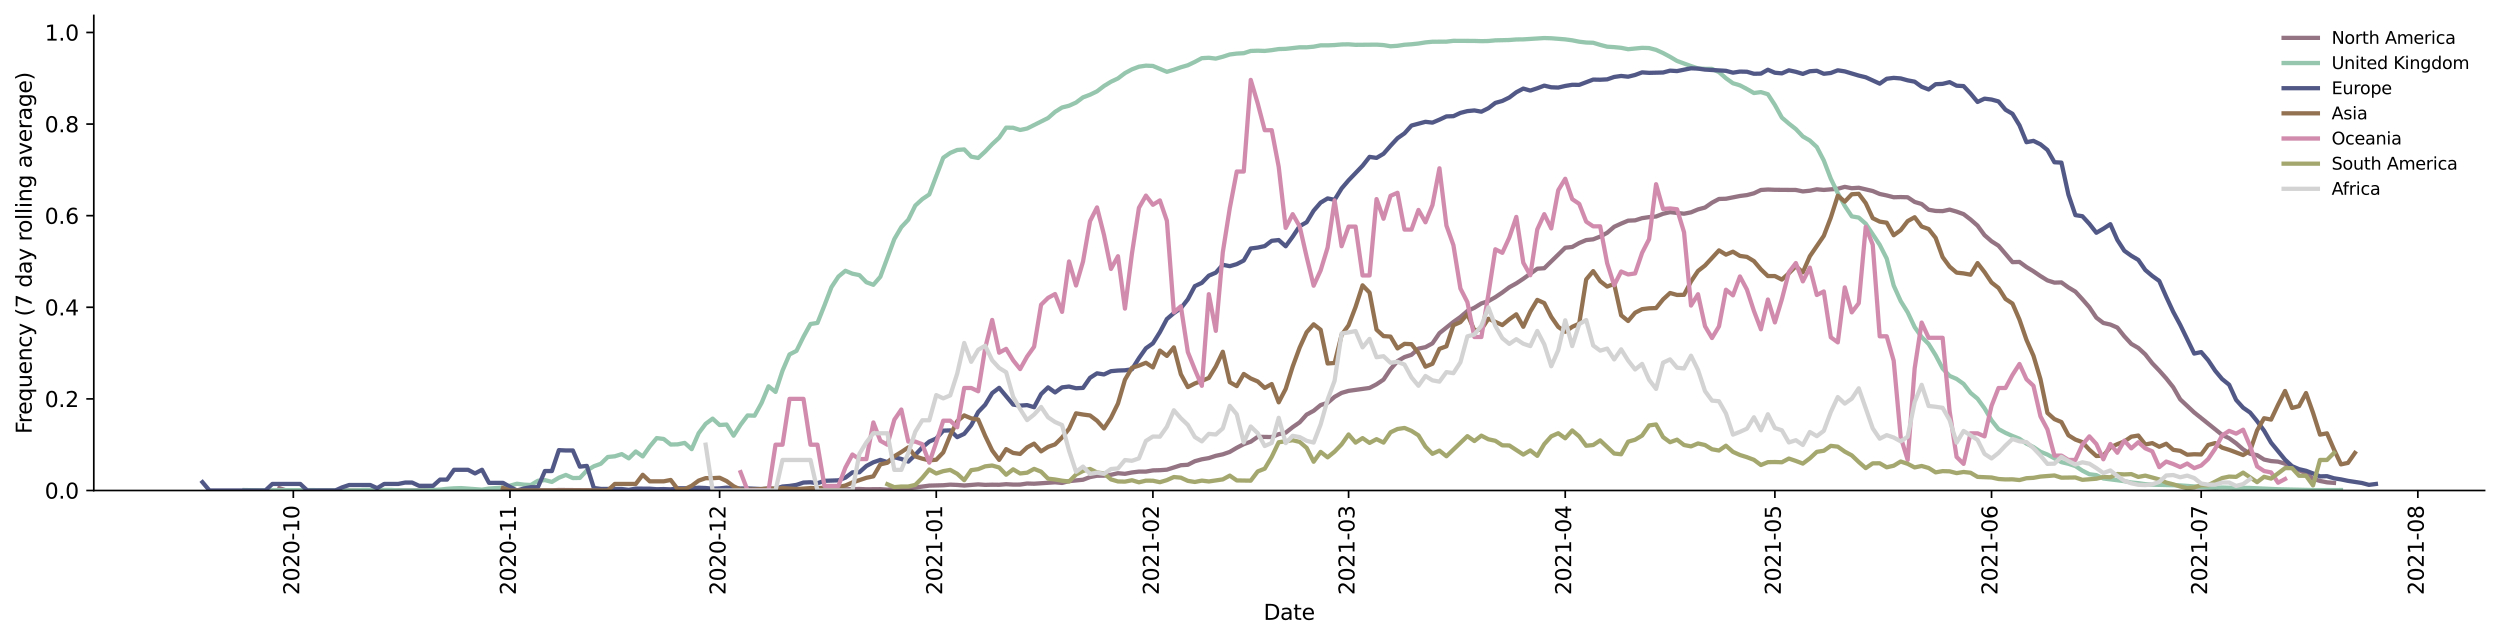 <?xml version="1.0" encoding="utf-8" standalone="no"?>
<!DOCTYPE svg PUBLIC "-//W3C//DTD SVG 1.1//EN"
  "http://www.w3.org/Graphics/SVG/1.1/DTD/svg11.dtd">
<svg height="298.621pt" version="1.1" viewBox="0 0 1166.981 298.621" width="1166.981pt" xmlns="http://www.w3.org/2000/svg" xmlns:xlink="http://www.w3.org/1999/xlink">
 <defs>
  <style type="text/css">*{stroke-linecap:butt;stroke-linejoin:round;}</style>
 </defs>
 <g id="figure_1">
  <g id="patch_1">
   <path d="M 0 298.621 
L 1166.981 298.621 
L 1166.981 0 
L 0 0 
z
" style="fill:#ffffff;"/>
  </g>
  <g id="axes_1">
   <g id="patch_2">
    <path d="M 43.781 228.96 
L 1159.781 228.96 
L 1159.781 7.2 
L 43.781 7.2 
z
" style="fill:#ffffff;"/>
   </g>
   <g id="matplotlib.axis_1">
    <g id="xtick_1">
     <g id="line2d_1">
      <defs>
       <path d="M 0 0 
L 0 3.5 
" id="mb0760d3627" style="stroke:#000000;stroke-width:0.8;"/>
      </defs>
      <g>
       <use style="stroke:#000000;stroke-width:0.8;" x="136.917" xlink:href="#mb0760d3627" y="228.96"/>
      </g>
     </g>
     <g id="text_1">
      <!-- 2020-10 -->
      <g transform="translate(139.677 277.743)rotate(-90)scale(0.1 -0.1)">
       <defs>
        <path d="M 1228 531 
L 3431 531 
L 3431 0 
L 469 0 
L 469 531 
Q 828 903 1448 1529 
Q 2069 2156 2228 2338 
Q 2531 2678 2651 2914 
Q 2772 3150 2772 3378 
Q 2772 3750 2511 3984 
Q 2250 4219 1831 4219 
Q 1534 4219 1204 4116 
Q 875 4013 500 3803 
L 500 4441 
Q 881 4594 1212 4672 
Q 1544 4750 1819 4750 
Q 2544 4750 2975 4387 
Q 3406 4025 3406 3419 
Q 3406 3131 3298 2873 
Q 3191 2616 2906 2266 
Q 2828 2175 2409 1742 
Q 1991 1309 1228 531 
z
" id="DejaVuSans-32" transform="scale(0.016)"/>
        <path d="M 2034 4250 
Q 1547 4250 1301 3770 
Q 1056 3291 1056 2328 
Q 1056 1369 1301 889 
Q 1547 409 2034 409 
Q 2525 409 2770 889 
Q 3016 1369 3016 2328 
Q 3016 3291 2770 3770 
Q 2525 4250 2034 4250 
z
M 2034 4750 
Q 2819 4750 3233 4129 
Q 3647 3509 3647 2328 
Q 3647 1150 3233 529 
Q 2819 -91 2034 -91 
Q 1250 -91 836 529 
Q 422 1150 422 2328 
Q 422 3509 836 4129 
Q 1250 4750 2034 4750 
z
" id="DejaVuSans-30" transform="scale(0.016)"/>
        <path d="M 313 2009 
L 1997 2009 
L 1997 1497 
L 313 1497 
L 313 2009 
z
" id="DejaVuSans-2d" transform="scale(0.016)"/>
        <path d="M 794 531 
L 1825 531 
L 1825 4091 
L 703 3866 
L 703 4441 
L 1819 4666 
L 2450 4666 
L 2450 531 
L 3481 531 
L 3481 0 
L 794 0 
L 794 531 
z
" id="DejaVuSans-31" transform="scale(0.016)"/>
       </defs>
       <use xlink:href="#DejaVuSans-32"/>
       <use x="63.623" xlink:href="#DejaVuSans-30"/>
       <use x="127.246" xlink:href="#DejaVuSans-32"/>
       <use x="190.869" xlink:href="#DejaVuSans-30"/>
       <use x="254.492" xlink:href="#DejaVuSans-2d"/>
       <use x="290.576" xlink:href="#DejaVuSans-31"/>
       <use x="354.199" xlink:href="#DejaVuSans-30"/>
      </g>
     </g>
    </g>
    <g id="xtick_2">
     <g id="line2d_2">
      <g>
       <use style="stroke:#000000;stroke-width:0.8;" x="238.046" xlink:href="#mb0760d3627" y="228.96"/>
      </g>
     </g>
     <g id="text_2">
      <!-- 2020-11 -->
      <g transform="translate(240.805 277.743)rotate(-90)scale(0.1 -0.1)">
       <use xlink:href="#DejaVuSans-32"/>
       <use x="63.623" xlink:href="#DejaVuSans-30"/>
       <use x="127.246" xlink:href="#DejaVuSans-32"/>
       <use x="190.869" xlink:href="#DejaVuSans-30"/>
       <use x="254.492" xlink:href="#DejaVuSans-2d"/>
       <use x="290.576" xlink:href="#DejaVuSans-31"/>
       <use x="354.199" xlink:href="#DejaVuSans-31"/>
      </g>
     </g>
    </g>
    <g id="xtick_3">
     <g id="line2d_3">
      <g>
       <use style="stroke:#000000;stroke-width:0.8;" x="335.912" xlink:href="#mb0760d3627" y="228.96"/>
      </g>
     </g>
     <g id="text_3">
      <!-- 2020-12 -->
      <g transform="translate(338.671 277.743)rotate(-90)scale(0.1 -0.1)">
       <use xlink:href="#DejaVuSans-32"/>
       <use x="63.623" xlink:href="#DejaVuSans-30"/>
       <use x="127.246" xlink:href="#DejaVuSans-32"/>
       <use x="190.869" xlink:href="#DejaVuSans-30"/>
       <use x="254.492" xlink:href="#DejaVuSans-2d"/>
       <use x="290.576" xlink:href="#DejaVuSans-31"/>
       <use x="354.199" xlink:href="#DejaVuSans-32"/>
      </g>
     </g>
    </g>
    <g id="xtick_4">
     <g id="line2d_4">
      <g>
       <use style="stroke:#000000;stroke-width:0.8;" x="437.04" xlink:href="#mb0760d3627" y="228.96"/>
      </g>
     </g>
     <g id="text_4">
      <!-- 2021-01 -->
      <g transform="translate(439.799 277.743)rotate(-90)scale(0.1 -0.1)">
       <use xlink:href="#DejaVuSans-32"/>
       <use x="63.623" xlink:href="#DejaVuSans-30"/>
       <use x="127.246" xlink:href="#DejaVuSans-32"/>
       <use x="190.869" xlink:href="#DejaVuSans-31"/>
       <use x="254.492" xlink:href="#DejaVuSans-2d"/>
       <use x="290.576" xlink:href="#DejaVuSans-30"/>
       <use x="354.199" xlink:href="#DejaVuSans-31"/>
      </g>
     </g>
    </g>
    <g id="xtick_5">
     <g id="line2d_5">
      <g>
       <use style="stroke:#000000;stroke-width:0.8;" x="538.168" xlink:href="#mb0760d3627" y="228.96"/>
      </g>
     </g>
     <g id="text_5">
      <!-- 2021-02 -->
      <g transform="translate(540.928 277.743)rotate(-90)scale(0.1 -0.1)">
       <use xlink:href="#DejaVuSans-32"/>
       <use x="63.623" xlink:href="#DejaVuSans-30"/>
       <use x="127.246" xlink:href="#DejaVuSans-32"/>
       <use x="190.869" xlink:href="#DejaVuSans-31"/>
       <use x="254.492" xlink:href="#DejaVuSans-2d"/>
       <use x="290.576" xlink:href="#DejaVuSans-30"/>
       <use x="354.199" xlink:href="#DejaVuSans-32"/>
      </g>
     </g>
    </g>
    <g id="xtick_6">
     <g id="line2d_6">
      <g>
       <use style="stroke:#000000;stroke-width:0.8;" x="629.51" xlink:href="#mb0760d3627" y="228.96"/>
      </g>
     </g>
     <g id="text_6">
      <!-- 2021-03 -->
      <g transform="translate(632.269 277.743)rotate(-90)scale(0.1 -0.1)">
       <defs>
        <path d="M 2597 2516 
Q 3050 2419 3304 2112 
Q 3559 1806 3559 1356 
Q 3559 666 3084 287 
Q 2609 -91 1734 -91 
Q 1441 -91 1130 -33 
Q 819 25 488 141 
L 488 750 
Q 750 597 1062 519 
Q 1375 441 1716 441 
Q 2309 441 2620 675 
Q 2931 909 2931 1356 
Q 2931 1769 2642 2001 
Q 2353 2234 1838 2234 
L 1294 2234 
L 1294 2753 
L 1863 2753 
Q 2328 2753 2575 2939 
Q 2822 3125 2822 3475 
Q 2822 3834 2567 4026 
Q 2313 4219 1838 4219 
Q 1578 4219 1281 4162 
Q 984 4106 628 3988 
L 628 4550 
Q 988 4650 1302 4700 
Q 1616 4750 1894 4750 
Q 2613 4750 3031 4423 
Q 3450 4097 3450 3541 
Q 3450 3153 3228 2886 
Q 3006 2619 2597 2516 
z
" id="DejaVuSans-33" transform="scale(0.016)"/>
       </defs>
       <use xlink:href="#DejaVuSans-32"/>
       <use x="63.623" xlink:href="#DejaVuSans-30"/>
       <use x="127.246" xlink:href="#DejaVuSans-32"/>
       <use x="190.869" xlink:href="#DejaVuSans-31"/>
       <use x="254.492" xlink:href="#DejaVuSans-2d"/>
       <use x="290.576" xlink:href="#DejaVuSans-30"/>
       <use x="354.199" xlink:href="#DejaVuSans-33"/>
      </g>
     </g>
    </g>
    <g id="xtick_7">
     <g id="line2d_7">
      <g>
       <use style="stroke:#000000;stroke-width:0.8;" x="730.638" xlink:href="#mb0760d3627" y="228.96"/>
      </g>
     </g>
     <g id="text_7">
      <!-- 2021-04 -->
      <g transform="translate(733.398 277.743)rotate(-90)scale(0.1 -0.1)">
       <defs>
        <path d="M 2419 4116 
L 825 1625 
L 2419 1625 
L 2419 4116 
z
M 2253 4666 
L 3047 4666 
L 3047 1625 
L 3713 1625 
L 3713 1100 
L 3047 1100 
L 3047 0 
L 2419 0 
L 2419 1100 
L 313 1100 
L 313 1709 
L 2253 4666 
z
" id="DejaVuSans-34" transform="scale(0.016)"/>
       </defs>
       <use xlink:href="#DejaVuSans-32"/>
       <use x="63.623" xlink:href="#DejaVuSans-30"/>
       <use x="127.246" xlink:href="#DejaVuSans-32"/>
       <use x="190.869" xlink:href="#DejaVuSans-31"/>
       <use x="254.492" xlink:href="#DejaVuSans-2d"/>
       <use x="290.576" xlink:href="#DejaVuSans-30"/>
       <use x="354.199" xlink:href="#DejaVuSans-34"/>
      </g>
     </g>
    </g>
    <g id="xtick_8">
     <g id="line2d_8">
      <g>
       <use style="stroke:#000000;stroke-width:0.8;" x="828.504" xlink:href="#mb0760d3627" y="228.96"/>
      </g>
     </g>
     <g id="text_8">
      <!-- 2021-05 -->
      <g transform="translate(831.264 277.743)rotate(-90)scale(0.1 -0.1)">
       <defs>
        <path d="M 691 4666 
L 3169 4666 
L 3169 4134 
L 1269 4134 
L 1269 2991 
Q 1406 3038 1543 3061 
Q 1681 3084 1819 3084 
Q 2600 3084 3056 2656 
Q 3513 2228 3513 1497 
Q 3513 744 3044 326 
Q 2575 -91 1722 -91 
Q 1428 -91 1123 -41 
Q 819 9 494 109 
L 494 744 
Q 775 591 1075 516 
Q 1375 441 1709 441 
Q 2250 441 2565 725 
Q 2881 1009 2881 1497 
Q 2881 1984 2565 2268 
Q 2250 2553 1709 2553 
Q 1456 2553 1204 2497 
Q 953 2441 691 2322 
L 691 4666 
z
" id="DejaVuSans-35" transform="scale(0.016)"/>
       </defs>
       <use xlink:href="#DejaVuSans-32"/>
       <use x="63.623" xlink:href="#DejaVuSans-30"/>
       <use x="127.246" xlink:href="#DejaVuSans-32"/>
       <use x="190.869" xlink:href="#DejaVuSans-31"/>
       <use x="254.492" xlink:href="#DejaVuSans-2d"/>
       <use x="290.576" xlink:href="#DejaVuSans-30"/>
       <use x="354.199" xlink:href="#DejaVuSans-35"/>
      </g>
     </g>
    </g>
    <g id="xtick_9">
     <g id="line2d_9">
      <g>
       <use style="stroke:#000000;stroke-width:0.8;" x="929.633" xlink:href="#mb0760d3627" y="228.96"/>
      </g>
     </g>
     <g id="text_9">
      <!-- 2021-06 -->
      <g transform="translate(932.392 277.743)rotate(-90)scale(0.1 -0.1)">
       <defs>
        <path d="M 2113 2584 
Q 1688 2584 1439 2293 
Q 1191 2003 1191 1497 
Q 1191 994 1439 701 
Q 1688 409 2113 409 
Q 2538 409 2786 701 
Q 3034 994 3034 1497 
Q 3034 2003 2786 2293 
Q 2538 2584 2113 2584 
z
M 3366 4563 
L 3366 3988 
Q 3128 4100 2886 4159 
Q 2644 4219 2406 4219 
Q 1781 4219 1451 3797 
Q 1122 3375 1075 2522 
Q 1259 2794 1537 2939 
Q 1816 3084 2150 3084 
Q 2853 3084 3261 2657 
Q 3669 2231 3669 1497 
Q 3669 778 3244 343 
Q 2819 -91 2113 -91 
Q 1303 -91 875 529 
Q 447 1150 447 2328 
Q 447 3434 972 4092 
Q 1497 4750 2381 4750 
Q 2619 4750 2861 4703 
Q 3103 4656 3366 4563 
z
" id="DejaVuSans-36" transform="scale(0.016)"/>
       </defs>
       <use xlink:href="#DejaVuSans-32"/>
       <use x="63.623" xlink:href="#DejaVuSans-30"/>
       <use x="127.246" xlink:href="#DejaVuSans-32"/>
       <use x="190.869" xlink:href="#DejaVuSans-31"/>
       <use x="254.492" xlink:href="#DejaVuSans-2d"/>
       <use x="290.576" xlink:href="#DejaVuSans-30"/>
       <use x="354.199" xlink:href="#DejaVuSans-36"/>
      </g>
     </g>
    </g>
    <g id="xtick_10">
     <g id="line2d_10">
      <g>
       <use style="stroke:#000000;stroke-width:0.8;" x="1027.499" xlink:href="#mb0760d3627" y="228.96"/>
      </g>
     </g>
     <g id="text_10">
      <!-- 2021-07 -->
      <g transform="translate(1030.258 277.743)rotate(-90)scale(0.1 -0.1)">
       <defs>
        <path d="M 525 4666 
L 3525 4666 
L 3525 4397 
L 1831 0 
L 1172 0 
L 2766 4134 
L 525 4134 
L 525 4666 
z
" id="DejaVuSans-37" transform="scale(0.016)"/>
       </defs>
       <use xlink:href="#DejaVuSans-32"/>
       <use x="63.623" xlink:href="#DejaVuSans-30"/>
       <use x="127.246" xlink:href="#DejaVuSans-32"/>
       <use x="190.869" xlink:href="#DejaVuSans-31"/>
       <use x="254.492" xlink:href="#DejaVuSans-2d"/>
       <use x="290.576" xlink:href="#DejaVuSans-30"/>
       <use x="354.199" xlink:href="#DejaVuSans-37"/>
      </g>
     </g>
    </g>
    <g id="xtick_11">
     <g id="line2d_11">
      <g>
       <use style="stroke:#000000;stroke-width:0.8;" x="1128.627" xlink:href="#mb0760d3627" y="228.96"/>
      </g>
     </g>
     <g id="text_11">
      <!-- 2021-08 -->
      <g transform="translate(1131.387 277.743)rotate(-90)scale(0.1 -0.1)">
       <defs>
        <path d="M 2034 2216 
Q 1584 2216 1326 1975 
Q 1069 1734 1069 1313 
Q 1069 891 1326 650 
Q 1584 409 2034 409 
Q 2484 409 2743 651 
Q 3003 894 3003 1313 
Q 3003 1734 2745 1975 
Q 2488 2216 2034 2216 
z
M 1403 2484 
Q 997 2584 770 2862 
Q 544 3141 544 3541 
Q 544 4100 942 4425 
Q 1341 4750 2034 4750 
Q 2731 4750 3128 4425 
Q 3525 4100 3525 3541 
Q 3525 3141 3298 2862 
Q 3072 2584 2669 2484 
Q 3125 2378 3379 2068 
Q 3634 1759 3634 1313 
Q 3634 634 3220 271 
Q 2806 -91 2034 -91 
Q 1263 -91 848 271 
Q 434 634 434 1313 
Q 434 1759 690 2068 
Q 947 2378 1403 2484 
z
M 1172 3481 
Q 1172 3119 1398 2916 
Q 1625 2713 2034 2713 
Q 2441 2713 2670 2916 
Q 2900 3119 2900 3481 
Q 2900 3844 2670 4047 
Q 2441 4250 2034 4250 
Q 1625 4250 1398 4047 
Q 1172 3844 1172 3481 
z
" id="DejaVuSans-38" transform="scale(0.016)"/>
       </defs>
       <use xlink:href="#DejaVuSans-32"/>
       <use x="63.623" xlink:href="#DejaVuSans-30"/>
       <use x="127.246" xlink:href="#DejaVuSans-32"/>
       <use x="190.869" xlink:href="#DejaVuSans-31"/>
       <use x="254.492" xlink:href="#DejaVuSans-2d"/>
       <use x="290.576" xlink:href="#DejaVuSans-30"/>
       <use x="354.199" xlink:href="#DejaVuSans-38"/>
      </g>
     </g>
    </g>
    <g id="text_12">
     <!-- Date -->
     <g transform="translate(589.83 289.341)scale(0.1 -0.1)">
      <defs>
       <path d="M 1259 4147 
L 1259 519 
L 2022 519 
Q 2988 519 3436 956 
Q 3884 1394 3884 2338 
Q 3884 3275 3436 3711 
Q 2988 4147 2022 4147 
L 1259 4147 
z
M 628 4666 
L 1925 4666 
Q 3281 4666 3915 4102 
Q 4550 3538 4550 2338 
Q 4550 1131 3912 565 
Q 3275 0 1925 0 
L 628 0 
L 628 4666 
z
" id="DejaVuSans-44" transform="scale(0.016)"/>
       <path d="M 2194 1759 
Q 1497 1759 1228 1600 
Q 959 1441 959 1056 
Q 959 750 1161 570 
Q 1363 391 1709 391 
Q 2188 391 2477 730 
Q 2766 1069 2766 1631 
L 2766 1759 
L 2194 1759 
z
M 3341 1997 
L 3341 0 
L 2766 0 
L 2766 531 
Q 2569 213 2275 61 
Q 1981 -91 1556 -91 
Q 1019 -91 701 211 
Q 384 513 384 1019 
Q 384 1609 779 1909 
Q 1175 2209 1959 2209 
L 2766 2209 
L 2766 2266 
Q 2766 2663 2505 2880 
Q 2244 3097 1772 3097 
Q 1472 3097 1187 3025 
Q 903 2953 641 2809 
L 641 3341 
Q 956 3463 1253 3523 
Q 1550 3584 1831 3584 
Q 2591 3584 2966 3190 
Q 3341 2797 3341 1997 
z
" id="DejaVuSans-61" transform="scale(0.016)"/>
       <path d="M 1172 4494 
L 1172 3500 
L 2356 3500 
L 2356 3053 
L 1172 3053 
L 1172 1153 
Q 1172 725 1289 603 
Q 1406 481 1766 481 
L 2356 481 
L 2356 0 
L 1766 0 
Q 1100 0 847 248 
Q 594 497 594 1153 
L 594 3053 
L 172 3053 
L 172 3500 
L 594 3500 
L 594 4494 
L 1172 4494 
z
" id="DejaVuSans-74" transform="scale(0.016)"/>
       <path d="M 3597 1894 
L 3597 1613 
L 953 1613 
Q 991 1019 1311 708 
Q 1631 397 2203 397 
Q 2534 397 2845 478 
Q 3156 559 3463 722 
L 3463 178 
Q 3153 47 2828 -22 
Q 2503 -91 2169 -91 
Q 1331 -91 842 396 
Q 353 884 353 1716 
Q 353 2575 817 3079 
Q 1281 3584 2069 3584 
Q 2775 3584 3186 3129 
Q 3597 2675 3597 1894 
z
M 3022 2063 
Q 3016 2534 2758 2815 
Q 2500 3097 2075 3097 
Q 1594 3097 1305 2825 
Q 1016 2553 972 2059 
L 3022 2063 
z
" id="DejaVuSans-65" transform="scale(0.016)"/>
      </defs>
      <use xlink:href="#DejaVuSans-44"/>
      <use x="77.002" xlink:href="#DejaVuSans-61"/>
      <use x="138.281" xlink:href="#DejaVuSans-74"/>
      <use x="177.49" xlink:href="#DejaVuSans-65"/>
     </g>
    </g>
   </g>
   <g id="matplotlib.axis_2">
    <g id="ytick_1">
     <g id="line2d_12">
      <defs>
       <path d="M 0 0 
L -3.5 0 
" id="mfcaba073c7" style="stroke:#000000;stroke-width:0.8;"/>
      </defs>
      <g>
       <use style="stroke:#000000;stroke-width:0.8;" x="43.781" xlink:href="#mfcaba073c7" y="228.96"/>
      </g>
     </g>
     <g id="text_13">
      <!-- 0.0 -->
      <g transform="translate(20.878 232.759)scale(0.1 -0.1)">
       <defs>
        <path d="M 684 794 
L 1344 794 
L 1344 0 
L 684 0 
L 684 794 
z
" id="DejaVuSans-2e" transform="scale(0.016)"/>
       </defs>
       <use xlink:href="#DejaVuSans-30"/>
       <use x="63.623" xlink:href="#DejaVuSans-2e"/>
       <use x="95.41" xlink:href="#DejaVuSans-30"/>
      </g>
     </g>
    </g>
    <g id="ytick_2">
     <g id="line2d_13">
      <g>
       <use style="stroke:#000000;stroke-width:0.8;" x="43.781" xlink:href="#mfcaba073c7" y="186.199"/>
      </g>
     </g>
     <g id="text_14">
      <!-- 0.2 -->
      <g transform="translate(20.878 189.999)scale(0.1 -0.1)">
       <use xlink:href="#DejaVuSans-30"/>
       <use x="63.623" xlink:href="#DejaVuSans-2e"/>
       <use x="95.41" xlink:href="#DejaVuSans-32"/>
      </g>
     </g>
    </g>
    <g id="ytick_3">
     <g id="line2d_14">
      <g>
       <use style="stroke:#000000;stroke-width:0.8;" x="43.781" xlink:href="#mfcaba073c7" y="143.439"/>
      </g>
     </g>
     <g id="text_15">
      <!-- 0.4 -->
      <g transform="translate(20.878 147.238)scale(0.1 -0.1)">
       <use xlink:href="#DejaVuSans-30"/>
       <use x="63.623" xlink:href="#DejaVuSans-2e"/>
       <use x="95.41" xlink:href="#DejaVuSans-34"/>
      </g>
     </g>
    </g>
    <g id="ytick_4">
     <g id="line2d_15">
      <g>
       <use style="stroke:#000000;stroke-width:0.8;" x="43.781" xlink:href="#mfcaba073c7" y="100.678"/>
      </g>
     </g>
     <g id="text_16">
      <!-- 0.6 -->
      <g transform="translate(20.878 104.478)scale(0.1 -0.1)">
       <use xlink:href="#DejaVuSans-30"/>
       <use x="63.623" xlink:href="#DejaVuSans-2e"/>
       <use x="95.41" xlink:href="#DejaVuSans-36"/>
      </g>
     </g>
    </g>
    <g id="ytick_5">
     <g id="line2d_16">
      <g>
       <use style="stroke:#000000;stroke-width:0.8;" x="43.781" xlink:href="#mfcaba073c7" y="57.918"/>
      </g>
     </g>
     <g id="text_17">
      <!-- 0.8 -->
      <g transform="translate(20.878 61.717)scale(0.1 -0.1)">
       <use xlink:href="#DejaVuSans-30"/>
       <use x="63.623" xlink:href="#DejaVuSans-2e"/>
       <use x="95.41" xlink:href="#DejaVuSans-38"/>
      </g>
     </g>
    </g>
    <g id="ytick_6">
     <g id="line2d_17">
      <g>
       <use style="stroke:#000000;stroke-width:0.8;" x="43.781" xlink:href="#mfcaba073c7" y="15.157"/>
      </g>
     </g>
     <g id="text_18">
      <!-- 1.0 -->
      <g transform="translate(20.878 18.957)scale(0.1 -0.1)">
       <use xlink:href="#DejaVuSans-31"/>
       <use x="63.623" xlink:href="#DejaVuSans-2e"/>
       <use x="95.41" xlink:href="#DejaVuSans-30"/>
      </g>
     </g>
    </g>
    <g id="text_19">
     <!-- Frequency (7 day rolling average) -->
     <g transform="translate(14.798 202.529)rotate(-90)scale(0.1 -0.1)">
      <defs>
       <path d="M 628 4666 
L 3309 4666 
L 3309 4134 
L 1259 4134 
L 1259 2759 
L 3109 2759 
L 3109 2228 
L 1259 2228 
L 1259 0 
L 628 0 
L 628 4666 
z
" id="DejaVuSans-46" transform="scale(0.016)"/>
       <path d="M 2631 2963 
Q 2534 3019 2420 3045 
Q 2306 3072 2169 3072 
Q 1681 3072 1420 2755 
Q 1159 2438 1159 1844 
L 1159 0 
L 581 0 
L 581 3500 
L 1159 3500 
L 1159 2956 
Q 1341 3275 1631 3429 
Q 1922 3584 2338 3584 
Q 2397 3584 2469 3576 
Q 2541 3569 2628 3553 
L 2631 2963 
z
" id="DejaVuSans-72" transform="scale(0.016)"/>
       <path d="M 947 1747 
Q 947 1113 1208 752 
Q 1469 391 1925 391 
Q 2381 391 2643 752 
Q 2906 1113 2906 1747 
Q 2906 2381 2643 2742 
Q 2381 3103 1925 3103 
Q 1469 3103 1208 2742 
Q 947 2381 947 1747 
z
M 2906 525 
Q 2725 213 2448 61 
Q 2172 -91 1784 -91 
Q 1150 -91 751 415 
Q 353 922 353 1747 
Q 353 2572 751 3078 
Q 1150 3584 1784 3584 
Q 2172 3584 2448 3432 
Q 2725 3281 2906 2969 
L 2906 3500 
L 3481 3500 
L 3481 -1331 
L 2906 -1331 
L 2906 525 
z
" id="DejaVuSans-71" transform="scale(0.016)"/>
       <path d="M 544 1381 
L 544 3500 
L 1119 3500 
L 1119 1403 
Q 1119 906 1312 657 
Q 1506 409 1894 409 
Q 2359 409 2629 706 
Q 2900 1003 2900 1516 
L 2900 3500 
L 3475 3500 
L 3475 0 
L 2900 0 
L 2900 538 
Q 2691 219 2414 64 
Q 2138 -91 1772 -91 
Q 1169 -91 856 284 
Q 544 659 544 1381 
z
M 1991 3584 
L 1991 3584 
z
" id="DejaVuSans-75" transform="scale(0.016)"/>
       <path d="M 3513 2113 
L 3513 0 
L 2938 0 
L 2938 2094 
Q 2938 2591 2744 2837 
Q 2550 3084 2163 3084 
Q 1697 3084 1428 2787 
Q 1159 2491 1159 1978 
L 1159 0 
L 581 0 
L 581 3500 
L 1159 3500 
L 1159 2956 
Q 1366 3272 1645 3428 
Q 1925 3584 2291 3584 
Q 2894 3584 3203 3211 
Q 3513 2838 3513 2113 
z
" id="DejaVuSans-6e" transform="scale(0.016)"/>
       <path d="M 3122 3366 
L 3122 2828 
Q 2878 2963 2633 3030 
Q 2388 3097 2138 3097 
Q 1578 3097 1268 2742 
Q 959 2388 959 1747 
Q 959 1106 1268 751 
Q 1578 397 2138 397 
Q 2388 397 2633 464 
Q 2878 531 3122 666 
L 3122 134 
Q 2881 22 2623 -34 
Q 2366 -91 2075 -91 
Q 1284 -91 818 406 
Q 353 903 353 1747 
Q 353 2603 823 3093 
Q 1294 3584 2113 3584 
Q 2378 3584 2631 3529 
Q 2884 3475 3122 3366 
z
" id="DejaVuSans-63" transform="scale(0.016)"/>
       <path d="M 2059 -325 
Q 1816 -950 1584 -1140 
Q 1353 -1331 966 -1331 
L 506 -1331 
L 506 -850 
L 844 -850 
Q 1081 -850 1212 -737 
Q 1344 -625 1503 -206 
L 1606 56 
L 191 3500 
L 800 3500 
L 1894 763 
L 2988 3500 
L 3597 3500 
L 2059 -325 
z
" id="DejaVuSans-79" transform="scale(0.016)"/>
       <path id="DejaVuSans-20" transform="scale(0.016)"/>
       <path d="M 1984 4856 
Q 1566 4138 1362 3434 
Q 1159 2731 1159 2009 
Q 1159 1288 1364 580 
Q 1569 -128 1984 -844 
L 1484 -844 
Q 1016 -109 783 600 
Q 550 1309 550 2009 
Q 550 2706 781 3412 
Q 1013 4119 1484 4856 
L 1984 4856 
z
" id="DejaVuSans-28" transform="scale(0.016)"/>
       <path d="M 2906 2969 
L 2906 4863 
L 3481 4863 
L 3481 0 
L 2906 0 
L 2906 525 
Q 2725 213 2448 61 
Q 2172 -91 1784 -91 
Q 1150 -91 751 415 
Q 353 922 353 1747 
Q 353 2572 751 3078 
Q 1150 3584 1784 3584 
Q 2172 3584 2448 3432 
Q 2725 3281 2906 2969 
z
M 947 1747 
Q 947 1113 1208 752 
Q 1469 391 1925 391 
Q 2381 391 2643 752 
Q 2906 1113 2906 1747 
Q 2906 2381 2643 2742 
Q 2381 3103 1925 3103 
Q 1469 3103 1208 2742 
Q 947 2381 947 1747 
z
" id="DejaVuSans-64" transform="scale(0.016)"/>
       <path d="M 1959 3097 
Q 1497 3097 1228 2736 
Q 959 2375 959 1747 
Q 959 1119 1226 758 
Q 1494 397 1959 397 
Q 2419 397 2687 759 
Q 2956 1122 2956 1747 
Q 2956 2369 2687 2733 
Q 2419 3097 1959 3097 
z
M 1959 3584 
Q 2709 3584 3137 3096 
Q 3566 2609 3566 1747 
Q 3566 888 3137 398 
Q 2709 -91 1959 -91 
Q 1206 -91 779 398 
Q 353 888 353 1747 
Q 353 2609 779 3096 
Q 1206 3584 1959 3584 
z
" id="DejaVuSans-6f" transform="scale(0.016)"/>
       <path d="M 603 4863 
L 1178 4863 
L 1178 0 
L 603 0 
L 603 4863 
z
" id="DejaVuSans-6c" transform="scale(0.016)"/>
       <path d="M 603 3500 
L 1178 3500 
L 1178 0 
L 603 0 
L 603 3500 
z
M 603 4863 
L 1178 4863 
L 1178 4134 
L 603 4134 
L 603 4863 
z
" id="DejaVuSans-69" transform="scale(0.016)"/>
       <path d="M 2906 1791 
Q 2906 2416 2648 2759 
Q 2391 3103 1925 3103 
Q 1463 3103 1205 2759 
Q 947 2416 947 1791 
Q 947 1169 1205 825 
Q 1463 481 1925 481 
Q 2391 481 2648 825 
Q 2906 1169 2906 1791 
z
M 3481 434 
Q 3481 -459 3084 -895 
Q 2688 -1331 1869 -1331 
Q 1566 -1331 1297 -1286 
Q 1028 -1241 775 -1147 
L 775 -588 
Q 1028 -725 1275 -790 
Q 1522 -856 1778 -856 
Q 2344 -856 2625 -561 
Q 2906 -266 2906 331 
L 2906 616 
Q 2728 306 2450 153 
Q 2172 0 1784 0 
Q 1141 0 747 490 
Q 353 981 353 1791 
Q 353 2603 747 3093 
Q 1141 3584 1784 3584 
Q 2172 3584 2450 3431 
Q 2728 3278 2906 2969 
L 2906 3500 
L 3481 3500 
L 3481 434 
z
" id="DejaVuSans-67" transform="scale(0.016)"/>
       <path d="M 191 3500 
L 800 3500 
L 1894 563 
L 2988 3500 
L 3597 3500 
L 2284 0 
L 1503 0 
L 191 3500 
z
" id="DejaVuSans-76" transform="scale(0.016)"/>
       <path d="M 513 4856 
L 1013 4856 
Q 1481 4119 1714 3412 
Q 1947 2706 1947 2009 
Q 1947 1309 1714 600 
Q 1481 -109 1013 -844 
L 513 -844 
Q 928 -128 1133 580 
Q 1338 1288 1338 2009 
Q 1338 2731 1133 3434 
Q 928 4138 513 4856 
z
" id="DejaVuSans-29" transform="scale(0.016)"/>
      </defs>
      <use xlink:href="#DejaVuSans-46"/>
      <use x="50.27" xlink:href="#DejaVuSans-72"/>
      <use x="89.133" xlink:href="#DejaVuSans-65"/>
      <use x="150.656" xlink:href="#DejaVuSans-71"/>
      <use x="214.133" xlink:href="#DejaVuSans-75"/>
      <use x="277.512" xlink:href="#DejaVuSans-65"/>
      <use x="339.035" xlink:href="#DejaVuSans-6e"/>
      <use x="402.414" xlink:href="#DejaVuSans-63"/>
      <use x="457.395" xlink:href="#DejaVuSans-79"/>
      <use x="516.574" xlink:href="#DejaVuSans-20"/>
      <use x="548.361" xlink:href="#DejaVuSans-28"/>
      <use x="587.375" xlink:href="#DejaVuSans-37"/>
      <use x="650.998" xlink:href="#DejaVuSans-20"/>
      <use x="682.785" xlink:href="#DejaVuSans-64"/>
      <use x="746.262" xlink:href="#DejaVuSans-61"/>
      <use x="807.541" xlink:href="#DejaVuSans-79"/>
      <use x="866.721" xlink:href="#DejaVuSans-20"/>
      <use x="898.508" xlink:href="#DejaVuSans-72"/>
      <use x="937.371" xlink:href="#DejaVuSans-6f"/>
      <use x="998.553" xlink:href="#DejaVuSans-6c"/>
      <use x="1026.336" xlink:href="#DejaVuSans-6c"/>
      <use x="1054.119" xlink:href="#DejaVuSans-69"/>
      <use x="1081.902" xlink:href="#DejaVuSans-6e"/>
      <use x="1145.281" xlink:href="#DejaVuSans-67"/>
      <use x="1208.758" xlink:href="#DejaVuSans-20"/>
      <use x="1240.545" xlink:href="#DejaVuSans-61"/>
      <use x="1301.824" xlink:href="#DejaVuSans-76"/>
      <use x="1361.004" xlink:href="#DejaVuSans-65"/>
      <use x="1422.527" xlink:href="#DejaVuSans-72"/>
      <use x="1463.641" xlink:href="#DejaVuSans-61"/>
      <use x="1524.92" xlink:href="#DejaVuSans-67"/>
      <use x="1588.396" xlink:href="#DejaVuSans-65"/>
      <use x="1649.92" xlink:href="#DejaVuSans-29"/>
     </g>
    </g>
   </g>
   <g id="line2d_18">
    <path clip-path="url(#p3a39c8455f)" d="M 130.393 227.864 
L 133.655 228.96 
L 257.619 228.89 
L 260.881 228.725 
L 290.241 228.96 
L 300.027 228.774 
L 306.552 228.664 
L 313.076 228.64 
L 332.649 228.96 
L 339.174 228.717 
L 348.96 228.717 
L 355.485 228.882 
L 375.058 228.79 
L 401.156 228.263 
L 404.418 228.395 
L 410.942 228.34 
L 414.205 228.575 
L 417.467 228.191 
L 423.991 227.889 
L 427.253 227.564 
L 433.778 226.686 
L 440.302 226.508 
L 443.564 226.229 
L 446.827 226.367 
L 450.089 226.634 
L 456.613 226.108 
L 459.875 226.34 
L 463.138 226.25 
L 466.4 226.296 
L 469.662 226.021 
L 472.924 226.201 
L 476.186 226.193 
L 479.449 225.703 
L 482.711 225.799 
L 492.497 225.133 
L 495.76 225.431 
L 499.022 224.587 
L 505.546 223.934 
L 508.808 222.701 
L 512.071 222.07 
L 515.333 222.028 
L 518.595 221.636 
L 521.857 220.889 
L 525.119 221.177 
L 528.382 220.543 
L 531.644 220.135 
L 534.906 220.141 
L 538.168 219.573 
L 541.43 219.483 
L 544.693 219.242 
L 551.217 217.164 
L 554.479 216.952 
L 557.741 215.296 
L 561.004 214.396 
L 564.266 213.835 
L 567.528 212.775 
L 570.79 212.078 
L 574.053 210.943 
L 577.315 209.023 
L 580.577 207.323 
L 583.839 206.177 
L 587.101 203.897 
L 593.626 204.009 
L 596.888 202.664 
L 600.15 201.98 
L 603.412 199.403 
L 606.675 197.128 
L 609.937 193.524 
L 613.199 191.753 
L 616.461 189.076 
L 619.723 188.028 
L 622.986 185.245 
L 626.248 183.409 
L 629.51 182.45 
L 639.297 181.089 
L 642.559 179.385 
L 645.821 177.198 
L 649.083 172.326 
L 652.345 168.568 
L 655.608 166.687 
L 658.87 165.613 
L 662.132 162.728 
L 665.394 162.053 
L 668.656 160.281 
L 671.919 155.518 
L 678.443 150.279 
L 681.705 147.965 
L 684.967 145.176 
L 688.23 143.651 
L 691.492 141.637 
L 694.754 140.554 
L 698.016 138.721 
L 701.278 136.525 
L 704.541 134.082 
L 707.803 132.278 
L 711.065 130.122 
L 717.589 125.433 
L 720.852 125.199 
L 730.638 115.641 
L 733.901 115.284 
L 737.163 113.437 
L 740.425 112.065 
L 743.687 111.71 
L 746.949 110.441 
L 750.212 108.664 
L 753.474 105.863 
L 756.736 104.371 
L 759.998 103.004 
L 763.26 102.857 
L 766.523 101.829 
L 769.785 101.347 
L 773.047 101.058 
L 776.309 99.795 
L 779.571 99.02 
L 786.096 99.76 
L 789.358 99.117 
L 792.62 97.749 
L 795.882 96.873 
L 799.145 94.61 
L 802.407 92.873 
L 805.669 92.77 
L 812.193 91.482 
L 815.456 91.066 
L 818.718 90.232 
L 821.98 88.679 
L 825.242 88.468 
L 828.504 88.597 
L 838.291 88.675 
L 841.553 89.352 
L 844.815 89.035 
L 848.078 88.369 
L 851.34 88.658 
L 857.864 88.114 
L 861.126 87.22 
L 864.389 87.867 
L 867.651 87.634 
L 874.175 89.17 
L 877.437 90.542 
L 880.7 91.235 
L 883.962 92.077 
L 887.224 91.992 
L 890.486 92.082 
L 893.749 94.268 
L 897.011 95.227 
L 900.273 97.909 
L 903.535 98.467 
L 906.797 98.548 
L 910.06 97.848 
L 913.322 98.781 
L 916.584 99.958 
L 919.846 102.465 
L 923.108 105.329 
L 926.371 109.781 
L 929.633 112.621 
L 932.895 114.702 
L 939.419 122.367 
L 942.682 122.271 
L 945.944 124.654 
L 949.206 126.644 
L 952.468 128.869 
L 955.73 130.888 
L 958.993 131.931 
L 962.255 131.827 
L 965.517 134.174 
L 968.779 136.132 
L 972.041 139.685 
L 975.304 143.416 
L 978.566 148.281 
L 981.828 150.759 
L 985.09 151.499 
L 988.352 152.91 
L 991.615 156.984 
L 994.877 160.521 
L 998.139 162.42 
L 1001.401 165.418 
L 1004.663 169.577 
L 1007.926 172.985 
L 1011.188 176.644 
L 1014.45 180.758 
L 1017.712 186.421 
L 1024.237 192.54 
L 1034.023 200.387 
L 1037.285 203.009 
L 1040.548 204.556 
L 1043.81 206.928 
L 1047.072 209.755 
L 1050.334 211.833 
L 1053.597 212.459 
L 1056.859 214.519 
L 1060.121 215.226 
L 1063.383 215.492 
L 1066.645 216.431 
L 1069.908 218.097 
L 1076.432 220.906 
L 1079.694 223.502 
L 1082.956 224.501 
L 1086.219 225.155 
L 1089.481 225.407 
L 1089.481 225.407 
" style="fill:none;stroke:#947383;stroke-linecap:square;stroke-width:2;"/>
   </g>
   <g id="line2d_19">
    <path clip-path="url(#p3a39c8455f)" d="M 114.082 228.745 
L 120.606 228.882 
L 133.655 228.796 
L 146.704 228.766 
L 149.966 228.931 
L 159.753 228.911 
L 166.277 228.911 
L 169.539 228.718 
L 182.588 228.691 
L 185.85 228.884 
L 198.899 228.96 
L 202.161 228.695 
L 205.423 228.548 
L 208.686 228.172 
L 211.948 227.946 
L 215.21 227.836 
L 224.997 228.566 
L 228.259 228.056 
L 234.783 227.595 
L 241.308 225.809 
L 244.57 226.228 
L 247.832 226.395 
L 251.094 224.419 
L 254.357 224.114 
L 257.619 224.96 
L 260.881 222.993 
L 264.143 221.701 
L 267.405 223.147 
L 270.668 223.086 
L 273.93 219.624 
L 277.192 217.668 
L 280.454 216.478 
L 283.716 213.318 
L 286.979 212.996 
L 290.241 211.981 
L 293.503 213.959 
L 296.765 210.748 
L 300.027 213.056 
L 303.29 208.411 
L 306.552 204.494 
L 309.814 204.919 
L 313.076 207.503 
L 316.338 207.424 
L 319.601 206.738 
L 322.863 209.669 
L 326.125 202.221 
L 329.387 197.843 
L 332.649 195.417 
L 335.912 198.395 
L 339.174 198.168 
L 342.436 203.362 
L 345.698 198.266 
L 348.96 193.926 
L 352.223 194.041 
L 355.485 188.128 
L 358.747 180.318 
L 362.009 182.944 
L 365.271 173.032 
L 368.534 165.456 
L 371.796 163.78 
L 375.058 157.194 
L 378.32 151.245 
L 381.582 150.738 
L 384.845 142.569 
L 388.107 134.058 
L 391.369 129.1 
L 394.631 126.404 
L 397.893 127.762 
L 401.156 128.418 
L 404.418 131.745 
L 407.68 132.948 
L 410.942 129.176 
L 417.467 111.588 
L 420.729 106.036 
L 423.991 102.559 
L 427.253 95.942 
L 430.516 92.954 
L 433.778 90.756 
L 440.302 73.626 
L 443.564 71.379 
L 446.827 70.007 
L 450.089 69.743 
L 453.351 73.118 
L 456.613 73.738 
L 459.875 70.746 
L 463.138 67.307 
L 466.4 64.278 
L 469.662 59.581 
L 472.924 59.637 
L 476.186 60.679 
L 479.449 59.987 
L 489.235 55.088 
L 492.497 52.218 
L 495.76 50.175 
L 499.022 49.354 
L 502.284 47.878 
L 505.546 45.446 
L 508.808 44.219 
L 512.071 42.639 
L 515.333 40.144 
L 518.595 38.152 
L 521.857 36.607 
L 525.119 34.133 
L 528.382 32.372 
L 531.644 31.134 
L 534.906 30.653 
L 538.168 30.785 
L 544.693 33.518 
L 547.955 32.559 
L 551.217 31.403 
L 554.479 30.455 
L 557.741 28.898 
L 561.004 27.15 
L 564.266 26.964 
L 567.528 27.353 
L 570.79 26.489 
L 574.053 25.431 
L 577.315 25.012 
L 580.577 24.825 
L 583.839 23.782 
L 587.101 23.674 
L 590.364 23.776 
L 593.626 23.415 
L 596.888 22.901 
L 600.15 22.805 
L 606.675 22.077 
L 609.937 22.083 
L 613.199 21.793 
L 616.461 21.162 
L 619.723 21.173 
L 622.986 21.027 
L 626.248 20.749 
L 629.51 20.69 
L 632.772 20.935 
L 642.559 20.839 
L 645.821 21.044 
L 649.083 21.591 
L 652.345 21.385 
L 655.608 20.883 
L 658.87 20.663 
L 662.132 20.317 
L 665.394 19.79 
L 668.656 19.483 
L 675.181 19.447 
L 678.443 19.059 
L 688.23 19.107 
L 691.492 19.21 
L 694.754 19.145 
L 698.016 18.834 
L 704.541 18.678 
L 707.803 18.42 
L 711.065 18.376 
L 720.852 17.76 
L 724.114 17.861 
L 730.638 18.376 
L 733.901 18.816 
L 737.163 19.464 
L 740.425 19.849 
L 743.687 19.961 
L 746.949 20.95 
L 750.212 21.79 
L 753.474 21.997 
L 756.736 22.319 
L 759.998 22.969 
L 766.523 22.334 
L 769.785 22.433 
L 773.047 23.276 
L 776.309 24.762 
L 779.571 26.514 
L 782.834 28.455 
L 789.358 30.837 
L 792.62 31.956 
L 795.882 32.135 
L 799.145 32.164 
L 802.407 33.663 
L 805.669 36.538 
L 808.931 38.863 
L 812.193 39.841 
L 815.456 41.559 
L 818.718 43.423 
L 821.98 42.989 
L 825.242 43.991 
L 828.504 49.01 
L 831.767 54.901 
L 835.029 57.691 
L 838.291 60.254 
L 841.553 63.696 
L 844.815 65.596 
L 848.078 68.633 
L 851.34 74.928 
L 854.602 83.421 
L 857.864 90.157 
L 861.126 96.097 
L 864.389 100.992 
L 867.651 101.57 
L 870.913 104.436 
L 877.437 114.278 
L 880.7 120.698 
L 883.962 133.291 
L 887.224 140.526 
L 890.486 145.805 
L 893.749 152.699 
L 897.011 157.331 
L 900.273 160.563 
L 903.535 165.801 
L 906.797 172 
L 910.06 175.466 
L 913.322 176.886 
L 916.584 179.188 
L 919.846 183.394 
L 923.108 186.118 
L 926.371 190.583 
L 929.633 196.185 
L 932.895 200.292 
L 936.157 202.059 
L 939.419 203.515 
L 942.682 204.82 
L 945.944 207.075 
L 949.206 208.683 
L 952.468 210.868 
L 955.73 212.174 
L 962.255 215.712 
L 965.517 216.497 
L 968.779 217.553 
L 972.041 219.705 
L 975.304 221.359 
L 978.566 221.782 
L 981.828 223.345 
L 988.352 224.174 
L 991.615 224.61 
L 994.877 225.222 
L 998.139 225.548 
L 1001.401 226.003 
L 1004.663 226.248 
L 1014.45 226.489 
L 1017.712 226.579 
L 1030.761 227.544 
L 1034.023 227.698 
L 1037.285 227.576 
L 1043.81 227.766 
L 1050.334 227.782 
L 1063.383 228.372 
L 1079.694 228.748 
L 1089.481 228.76 
L 1092.743 228.742 
L 1092.743 228.742 
" style="fill:none;stroke:#96c6ad;stroke-linecap:square;stroke-width:2;"/>
   </g>
   <g id="line2d_20">
    <path clip-path="url(#p3a39c8455f)" d="M 94.509 225.073 
L 97.771 228.96 
L 123.868 228.96 
L 127.131 225.906 
L 140.179 225.906 
L 143.442 228.96 
L 156.49 228.96 
L 159.753 227.485 
L 163.015 226.389 
L 172.801 226.389 
L 176.064 227.864 
L 179.326 225.906 
L 185.85 225.906 
L 189.112 225.258 
L 192.375 225.258 
L 195.637 226.785 
L 202.161 226.785 
L 205.423 223.869 
L 208.686 223.869 
L 211.948 219.288 
L 218.472 219.288 
L 221.734 220.992 
L 224.997 219.282 
L 228.259 225.39 
L 234.783 225.39 
L 238.046 227.25 
L 241.308 228.96 
L 244.57 228.024 
L 247.832 227.421 
L 251.094 227.421 
L 254.357 219.875 
L 257.619 219.875 
L 260.881 210.122 
L 264.143 210.277 
L 267.405 210.277 
L 270.668 217.823 
L 273.93 217.484 
L 277.192 227.778 
L 280.454 228.226 
L 290.241 228.267 
L 293.503 228.662 
L 296.765 228.073 
L 303.29 228.116 
L 306.552 228.37 
L 309.814 228.3 
L 313.076 228.456 
L 316.338 227.93 
L 322.863 227.93 
L 326.125 227.676 
L 329.387 227.805 
L 332.649 228.105 
L 335.912 227.972 
L 339.174 227.632 
L 342.436 227.956 
L 345.698 228.036 
L 348.96 227.979 
L 355.485 228.277 
L 358.747 228.145 
L 362.009 228.16 
L 365.271 227.102 
L 368.534 226.833 
L 371.796 226.338 
L 375.058 225.257 
L 378.32 225.123 
L 381.582 225.559 
L 384.845 224.444 
L 391.369 224.211 
L 394.631 222.962 
L 397.893 220.5 
L 401.156 220.449 
L 404.418 217.521 
L 407.68 215.801 
L 410.942 214.677 
L 414.205 215.711 
L 417.467 213.428 
L 420.729 214.253 
L 423.991 215.47 
L 427.253 212.312 
L 430.516 208.836 
L 433.778 206.121 
L 437.04 204.684 
L 440.302 201.021 
L 443.564 200.906 
L 446.827 204.046 
L 450.089 202.514 
L 453.351 198.498 
L 456.613 192.321 
L 459.875 188.93 
L 463.138 183.505 
L 466.4 181.045 
L 472.924 188.858 
L 476.186 189.342 
L 479.449 189.101 
L 482.711 190.082 
L 485.973 183.949 
L 489.235 180.826 
L 492.497 183.17 
L 495.76 180.828 
L 499.022 180.434 
L 502.284 181.233 
L 505.546 181.066 
L 508.808 176.362 
L 512.071 174.271 
L 515.333 174.786 
L 518.595 173.261 
L 521.857 172.966 
L 525.119 172.849 
L 528.382 172.388 
L 531.644 167.184 
L 534.906 162.571 
L 538.168 160.267 
L 541.43 155.048 
L 544.693 148.908 
L 547.955 146.142 
L 551.217 143.892 
L 554.479 139.716 
L 557.741 133.554 
L 561.004 132.037 
L 564.266 128.671 
L 567.528 127.272 
L 570.79 123.602 
L 574.053 124.256 
L 577.315 123.293 
L 580.577 121.606 
L 583.839 115.993 
L 587.101 115.574 
L 590.364 114.872 
L 593.626 112.404 
L 596.888 112.052 
L 600.15 114.948 
L 603.412 110.472 
L 606.675 105.554 
L 609.937 103.734 
L 613.199 98.34 
L 616.461 94.572 
L 619.723 92.62 
L 622.986 93.265 
L 626.248 87.963 
L 629.51 84.161 
L 636.034 77.367 
L 639.297 73.225 
L 642.559 73.71 
L 645.821 71.773 
L 649.083 68.044 
L 652.345 64.523 
L 655.608 62.241 
L 658.87 58.606 
L 665.394 56.863 
L 668.656 57.244 
L 671.919 55.859 
L 675.181 54.341 
L 678.443 54.227 
L 681.705 52.704 
L 684.967 51.863 
L 688.23 51.547 
L 691.492 52.137 
L 694.754 50.518 
L 698.016 48.033 
L 701.278 47.114 
L 704.541 45.517 
L 707.803 43.064 
L 711.065 41.351 
L 714.327 42.276 
L 717.589 41.204 
L 720.852 39.972 
L 724.114 40.744 
L 727.376 40.876 
L 730.638 40.12 
L 733.901 39.583 
L 737.163 39.615 
L 743.687 37.149 
L 746.949 37.216 
L 750.212 37.044 
L 753.474 35.924 
L 756.736 35.456 
L 759.998 35.803 
L 763.26 34.992 
L 766.523 33.784 
L 769.785 34.009 
L 776.309 33.848 
L 779.571 32.979 
L 782.834 33.176 
L 789.358 31.882 
L 792.62 32.015 
L 795.882 32.481 
L 805.669 33.066 
L 808.931 33.924 
L 812.193 33.41 
L 815.456 33.492 
L 818.718 34.432 
L 821.98 34.36 
L 825.242 32.555 
L 828.504 33.952 
L 831.767 34.248 
L 835.029 32.817 
L 838.291 33.53 
L 841.553 34.498 
L 844.815 33.259 
L 848.078 33.038 
L 851.34 34.438 
L 854.602 34.065 
L 857.864 32.822 
L 861.126 33.328 
L 867.651 35.283 
L 870.913 36.068 
L 877.437 39.047 
L 880.7 36.762 
L 883.962 36.351 
L 887.224 36.608 
L 890.486 37.508 
L 893.749 38.128 
L 897.011 40.493 
L 900.273 41.76 
L 903.535 39.311 
L 906.797 39.147 
L 910.06 38.332 
L 913.322 40.01 
L 916.584 40.184 
L 919.846 43.671 
L 923.108 47.59 
L 926.371 46.052 
L 929.633 46.46 
L 932.895 47.347 
L 936.157 51.226 
L 939.419 53.125 
L 942.682 58.51 
L 945.944 66.373 
L 949.206 65.756 
L 952.468 67.361 
L 955.73 70.016 
L 958.993 75.737 
L 962.255 75.903 
L 965.517 90.824 
L 968.779 100.416 
L 972.041 100.93 
L 975.304 104.494 
L 978.566 108.649 
L 981.828 106.763 
L 985.09 104.645 
L 988.352 111.988 
L 991.615 117.054 
L 994.877 119.391 
L 998.139 121.327 
L 1001.401 126.032 
L 1004.663 128.799 
L 1007.926 131.148 
L 1011.188 138.561 
L 1014.45 145.581 
L 1017.712 151.652 
L 1024.237 165.043 
L 1027.499 164.351 
L 1030.761 168.166 
L 1034.023 173.049 
L 1037.285 176.961 
L 1040.548 179.593 
L 1043.81 186.69 
L 1047.072 190.307 
L 1050.334 192.58 
L 1053.597 196.592 
L 1056.859 201.041 
L 1060.121 206.638 
L 1066.645 214.576 
L 1069.908 217.605 
L 1073.17 219 
L 1076.432 219.761 
L 1079.694 220.992 
L 1082.956 222.366 
L 1086.219 222.278 
L 1089.481 223.26 
L 1092.743 223.774 
L 1096.005 224.456 
L 1102.53 225.459 
L 1105.792 226.332 
L 1109.054 225.915 
L 1109.054 225.915 
" style="fill:none;stroke:#525886;stroke-linecap:square;stroke-width:2;"/>
   </g>
   <g id="line2d_21">
    <path clip-path="url(#p3a39c8455f)" d="M 234.783 227.804 
L 238.046 228.96 
L 283.716 228.96 
L 286.979 225.906 
L 296.765 225.906 
L 300.027 221.63 
L 303.29 224.684 
L 309.814 224.684 
L 313.076 224.046 
L 316.338 228.322 
L 319.601 228.322 
L 322.863 226.767 
L 326.125 224.346 
L 329.387 223.203 
L 332.649 223.203 
L 335.912 223.01 
L 339.174 224.565 
L 342.436 226.986 
L 345.698 228.564 
L 352.223 228.484 
L 355.485 228.293 
L 358.747 227.945 
L 362.009 228.149 
L 365.271 227.834 
L 371.796 228.297 
L 378.32 227.834 
L 381.582 227.874 
L 384.845 227.711 
L 388.107 227.123 
L 391.369 227.339 
L 394.631 226.632 
L 397.893 225.216 
L 404.418 223.038 
L 407.68 222.359 
L 410.942 216.77 
L 414.205 216.008 
L 417.467 213.001 
L 420.729 211.008 
L 423.991 208.838 
L 427.253 213.054 
L 430.516 214.1 
L 433.778 214.896 
L 437.04 214.595 
L 440.302 211.194 
L 443.564 203.192 
L 446.827 196.625 
L 450.089 193.912 
L 453.351 195.286 
L 456.613 195.84 
L 459.875 203.458 
L 463.138 210.26 
L 466.4 214.663 
L 469.662 209.645 
L 472.924 211.434 
L 476.186 211.889 
L 479.449 208.833 
L 482.711 207.091 
L 485.973 210.689 
L 489.235 208.596 
L 492.497 207.436 
L 495.76 204.214 
L 499.022 200.127 
L 502.284 192.943 
L 505.546 193.501 
L 508.808 193.928 
L 512.071 196.383 
L 515.333 199.98 
L 518.595 195.032 
L 521.857 188.378 
L 525.119 177.256 
L 528.382 171.664 
L 531.644 170.656 
L 534.906 169.338 
L 538.168 171.505 
L 541.43 163.654 
L 544.693 166.129 
L 547.955 162.167 
L 551.217 174.692 
L 554.479 180.694 
L 557.741 178.99 
L 561.004 177.774 
L 564.266 176.416 
L 567.528 171.071 
L 570.79 164.205 
L 574.053 178.398 
L 577.315 180.237 
L 580.577 174.561 
L 583.839 176.672 
L 587.101 178.061 
L 590.364 181.078 
L 593.626 179.275 
L 596.888 187.799 
L 600.15 181.536 
L 603.412 171.125 
L 606.675 162.242 
L 609.937 155.079 
L 613.199 151.383 
L 616.461 153.928 
L 619.723 169.667 
L 622.986 169.429 
L 626.248 156.355 
L 629.51 151.843 
L 632.772 143.284 
L 636.034 133.2 
L 639.297 136.577 
L 642.559 153.887 
L 645.821 156.889 
L 649.083 157.117 
L 652.345 162.639 
L 655.608 160.5 
L 658.87 160.654 
L 662.132 164.783 
L 665.394 171.166 
L 668.656 169.81 
L 671.919 162.847 
L 675.181 161.644 
L 678.443 151.81 
L 681.705 150.379 
L 684.967 146.64 
L 688.23 154.242 
L 691.492 153.778 
L 694.754 148.781 
L 701.278 151.736 
L 704.541 149.049 
L 707.803 146.713 
L 711.065 152.526 
L 714.327 145.443 
L 717.589 139.997 
L 720.852 141.474 
L 724.114 147.904 
L 727.376 152.601 
L 730.638 154.851 
L 733.901 152.567 
L 737.163 151.07 
L 740.425 130.432 
L 743.687 126.557 
L 746.949 131.244 
L 750.212 133.771 
L 753.474 132.518 
L 756.736 147.172 
L 759.998 149.833 
L 763.26 145.981 
L 766.523 144.319 
L 769.785 143.917 
L 773.047 143.801 
L 776.309 139.757 
L 779.571 136.765 
L 782.834 137.69 
L 786.096 137.611 
L 789.358 131.358 
L 792.62 126.484 
L 795.882 123.935 
L 802.407 116.877 
L 805.669 118.854 
L 808.931 117.488 
L 812.193 119.459 
L 815.456 119.911 
L 818.718 121.883 
L 821.98 125.742 
L 825.242 128.869 
L 828.504 128.869 
L 831.767 130.502 
L 835.029 127.565 
L 838.291 124.275 
L 841.553 127.122 
L 844.815 119.614 
L 851.34 110.083 
L 854.602 101.561 
L 857.864 91.354 
L 861.126 94.117 
L 864.389 90.68 
L 867.651 90.466 
L 870.913 94.827 
L 874.175 101.85 
L 877.437 103.45 
L 880.7 103.948 
L 883.962 109.805 
L 887.224 107.445 
L 890.486 103.199 
L 893.749 101.405 
L 897.011 105.739 
L 900.273 106.908 
L 903.535 111.025 
L 906.797 120.016 
L 910.06 124.469 
L 913.322 127.255 
L 916.584 127.623 
L 919.846 128.224 
L 923.108 122.809 
L 926.371 127.034 
L 929.633 131.881 
L 932.895 134.417 
L 936.157 139.549 
L 939.419 141.704 
L 942.682 149.215 
L 945.944 158.657 
L 949.206 166.07 
L 952.468 176.996 
L 955.73 192.745 
L 958.993 195.644 
L 962.255 197.01 
L 965.517 203.173 
L 968.779 205.194 
L 972.041 206.383 
L 975.304 209.94 
L 978.566 212.858 
L 981.828 212.687 
L 985.09 208.829 
L 988.352 207.334 
L 991.615 206.067 
L 994.877 203.841 
L 998.139 203.303 
L 1001.401 207.487 
L 1004.663 206.847 
L 1007.926 208.539 
L 1011.188 207.141 
L 1014.45 209.978 
L 1017.712 210.454 
L 1020.974 212.258 
L 1024.237 212.036 
L 1027.499 212.144 
L 1030.761 207.711 
L 1034.023 206.833 
L 1037.285 208.962 
L 1040.548 209.978 
L 1047.072 212.42 
L 1050.334 210.449 
L 1053.597 200.915 
L 1056.859 195.225 
L 1060.121 195.86 
L 1063.383 188.948 
L 1066.645 182.501 
L 1069.908 190.435 
L 1073.17 189.578 
L 1076.432 183.466 
L 1079.694 192.661 
L 1082.956 202.874 
L 1086.219 202.284 
L 1089.481 209.812 
L 1092.743 216.759 
L 1096.005 216.085 
L 1099.267 211.426 
L 1099.267 211.426 
" style="fill:none;stroke:#937252;stroke-linecap:square;stroke-width:2;"/>
   </g>
   <g id="line2d_22">
    <path clip-path="url(#p3a39c8455f)" d="M 345.698 220.408 
L 348.96 228.96 
L 358.747 228.96 
L 362.009 207.58 
L 365.271 207.58 
L 368.534 186.199 
L 375.058 186.199 
L 378.32 207.58 
L 381.582 207.58 
L 384.845 226.822 
L 391.369 226.822 
L 394.631 218.27 
L 397.893 212.161 
L 401.156 214.299 
L 404.418 214.299 
L 407.68 197.195 
L 410.942 205.747 
L 414.205 207.58 
L 417.467 195.918 
L 420.729 191.167 
L 423.991 206.133 
L 427.253 206.133 
L 430.516 207.355 
L 433.778 215.962 
L 437.04 206.46 
L 440.302 196.381 
L 443.564 196.381 
L 446.827 199.435 
L 450.089 181.109 
L 453.351 181.109 
L 456.613 182.636 
L 459.875 162.514 
L 463.138 149.356 
L 466.4 164.628 
L 469.662 162.846 
L 472.924 168.191 
L 476.186 172.279 
L 479.449 166.431 
L 482.711 161.85 
L 485.973 142.251 
L 489.235 139.044 
L 492.497 137.262 
L 495.76 145.577 
L 499.022 122.059 
L 502.284 133.258 
L 505.546 122.074 
L 508.808 103.239 
L 512.071 96.825 
L 515.333 109.653 
L 518.595 125.536 
L 521.857 119.615 
L 525.119 144.05 
L 528.382 118.394 
L 531.644 97.013 
L 534.906 91.312 
L 538.168 95.588 
L 541.43 93.552 
L 544.693 103.054 
L 547.955 145.815 
L 551.217 142.964 
L 554.479 164.344 
L 557.741 172.489 
L 561.004 180.091 
L 564.266 137.33 
L 567.528 154.435 
L 570.79 117.783 
L 574.053 97.166 
L 577.315 80.062 
L 580.577 80.062 
L 583.839 37.301 
L 587.101 48.297 
L 590.364 60.769 
L 593.626 60.769 
L 596.888 77.873 
L 600.15 106.38 
L 603.412 99.966 
L 606.675 105.667 
L 609.937 119.921 
L 613.199 133.36 
L 616.461 126.233 
L 619.723 115.543 
L 622.986 93.552 
L 626.248 114.932 
L 629.51 105.769 
L 632.772 105.769 
L 636.034 128.575 
L 639.297 128.575 
L 642.559 92.941 
L 645.821 102.104 
L 649.083 91.414 
L 652.345 89.988 
L 655.608 107.169 
L 658.87 107.169 
L 662.132 98.006 
L 665.394 103.762 
L 668.656 95.745 
L 671.919 78.564 
L 675.181 105.289 
L 678.443 114.452 
L 681.705 134.658 
L 684.967 141.031 
L 688.23 157.32 
L 691.492 157.32 
L 694.754 137.467 
L 698.016 116.365 
L 701.278 118.009 
L 704.541 110.883 
L 707.803 101.262 
L 711.065 122.642 
L 714.327 128.473 
L 717.589 107.093 
L 720.852 99.966 
L 724.114 106.617 
L 727.376 88.801 
L 730.638 83.455 
L 733.901 92.958 
L 737.163 95.151 
L 740.425 103.465 
L 743.687 105.658 
L 746.949 105.658 
L 750.212 122.881 
L 753.474 133.16 
L 756.736 126.746 
L 759.998 128.116 
L 763.26 127.631 
L 766.523 118.009 
L 769.785 111.646 
L 773.047 85.99 
L 776.309 97.571 
L 779.571 97.293 
L 782.834 97.682 
L 786.096 108.418 
L 789.358 142.627 
L 792.62 137.35 
L 795.882 152.263 
L 799.145 157.794 
L 802.407 152.352 
L 805.669 135.248 
L 808.931 137.852 
L 812.193 129.048 
L 815.456 135.178 
L 818.718 145.156 
L 821.98 153.708 
L 825.242 139.811 
L 828.504 150.501 
L 831.767 139.672 
L 835.029 127.063 
L 838.291 122.787 
L 841.553 131.339 
L 844.815 124.925 
L 848.078 137.698 
L 851.34 136.053 
L 854.602 157.433 
L 857.864 159.809 
L 861.126 134.153 
L 864.389 145.815 
L 867.651 141.538 
L 870.913 105.905 
L 874.175 114.219 
L 877.437 156.98 
L 880.7 156.98 
L 883.962 168.383 
L 887.224 204.016 
L 890.486 214.706 
L 893.749 171.946 
L 897.011 150.566 
L 900.273 157.692 
L 906.797 157.692 
L 910.06 191.901 
L 913.322 213.281 
L 916.584 216.521 
L 919.846 202.267 
L 923.108 202.267 
L 926.371 203.692 
L 929.633 189.439 
L 932.895 181.109 
L 936.157 181.109 
L 939.419 175 
L 942.682 169.91 
L 945.944 177.037 
L 949.206 180.091 
L 952.468 194.344 
L 955.73 200.453 
L 958.993 212.67 
L 962.255 212.67 
L 965.517 214.706 
L 968.779 214.706 
L 972.041 207.58 
L 975.304 203.692 
L 978.566 207.256 
L 981.828 214.383 
L 985.09 207.256 
L 988.352 211.328 
L 991.615 205.713 
L 994.877 209.277 
L 998.139 206.426 
L 1001.401 209.277 
L 1004.663 210.686 
L 1007.926 218.051 
L 1011.188 215.459 
L 1014.45 216.599 
L 1017.712 218.025 
L 1020.974 216.38 
L 1024.237 218.518 
L 1027.499 217.309 
L 1030.761 214.268 
L 1034.023 209.483 
L 1037.285 203.27 
L 1040.548 201.132 
L 1043.81 202.417 
L 1047.072 200.59 
L 1050.334 208.226 
L 1053.597 217.728 
L 1056.859 219.866 
L 1060.121 220.522 
L 1063.383 225.319 
L 1066.645 223.609 
L 1066.645 223.609 
" style="fill:none;stroke:#d18cad;stroke-linecap:square;stroke-width:2;"/>
   </g>
   <g id="line2d_23">
    <path clip-path="url(#p3a39c8455f)" d="M 414.205 226.026 
L 417.467 227.405 
L 420.729 227.101 
L 423.991 227.101 
L 427.253 226.337 
L 430.516 223.048 
L 433.778 219.161 
L 437.04 221.02 
L 440.302 219.923 
L 443.564 219.351 
L 446.827 221.165 
L 450.089 224.133 
L 453.351 219.468 
L 456.613 219 
L 459.875 217.688 
L 463.138 217.303 
L 466.4 218.223 
L 469.662 221.592 
L 472.924 219.084 
L 476.186 221.008 
L 479.449 220.655 
L 482.711 218.874 
L 485.973 220.169 
L 489.235 223.435 
L 492.497 223.818 
L 495.76 224.385 
L 499.022 224.764 
L 502.284 221.525 
L 505.546 219.853 
L 508.808 218.899 
L 512.071 220.544 
L 515.333 220.985 
L 518.595 223.784 
L 521.857 224.735 
L 525.119 224.818 
L 528.382 224.18 
L 531.644 225.141 
L 534.906 224.36 
L 538.168 224.402 
L 541.43 225.087 
L 544.693 224.112 
L 547.955 222.671 
L 551.217 222.973 
L 554.479 224.458 
L 557.741 224.985 
L 561.004 224.348 
L 564.266 224.738 
L 570.79 223.775 
L 574.053 222.012 
L 577.315 224.262 
L 583.839 224.364 
L 587.101 220.058 
L 590.364 218.767 
L 593.626 213.249 
L 596.888 206.444 
L 603.412 205.495 
L 606.675 206.282 
L 609.937 209.084 
L 613.199 215.526 
L 616.461 210.947 
L 619.723 213.48 
L 622.986 210.814 
L 626.248 207.42 
L 629.51 202.804 
L 632.772 206.605 
L 636.034 204.507 
L 639.297 206.747 
L 642.559 204.995 
L 645.821 206.594 
L 649.083 201.805 
L 652.345 200.26 
L 655.608 199.763 
L 658.87 201.137 
L 662.132 203.222 
L 665.394 208.516 
L 668.656 211.834 
L 671.919 210.348 
L 675.181 212.966 
L 684.967 203.595 
L 688.23 205.87 
L 691.492 203.357 
L 694.754 205.045 
L 698.016 205.762 
L 701.278 207.881 
L 704.541 207.938 
L 711.065 212.187 
L 714.327 210.26 
L 717.589 212.773 
L 720.852 207.3 
L 724.114 203.676 
L 727.376 202.232 
L 730.638 204.585 
L 733.901 200.931 
L 737.163 203.696 
L 740.425 208.077 
L 743.687 207.726 
L 746.949 205.577 
L 753.474 211.697 
L 756.736 212.048 
L 759.998 206.176 
L 763.26 205.258 
L 766.523 203.308 
L 769.785 198.592 
L 773.047 198.133 
L 776.309 204.033 
L 779.571 206.416 
L 782.834 205.233 
L 786.096 207.733 
L 789.358 208.371 
L 792.62 206.999 
L 795.882 207.737 
L 799.145 209.717 
L 802.407 210.3 
L 805.669 208.057 
L 808.931 210.929 
L 812.193 212.388 
L 815.456 213.411 
L 818.718 214.642 
L 821.98 217.061 
L 825.242 215.727 
L 828.504 215.669 
L 831.767 215.781 
L 835.029 214.05 
L 838.291 215.163 
L 841.553 216.396 
L 844.815 213.95 
L 848.078 210.919 
L 851.34 210.408 
L 854.602 208.125 
L 857.864 208.503 
L 861.126 210.812 
L 864.389 212.552 
L 867.651 215.657 
L 870.913 218.508 
L 874.175 216.29 
L 877.437 216.25 
L 880.7 218.137 
L 883.962 217.393 
L 887.224 215.427 
L 890.486 216.512 
L 893.749 218.191 
L 897.011 217.509 
L 900.273 218.444 
L 903.535 220.492 
L 906.797 219.915 
L 910.06 220.009 
L 913.322 220.851 
L 916.584 220.313 
L 919.846 220.68 
L 923.108 222.61 
L 929.633 222.888 
L 932.895 223.595 
L 936.157 223.791 
L 939.419 223.746 
L 942.682 224.082 
L 945.944 223.227 
L 949.206 223.049 
L 952.468 222.462 
L 958.993 221.947 
L 962.255 222.973 
L 968.779 222.878 
L 972.041 223.977 
L 978.566 223.463 
L 981.828 222.661 
L 985.09 222.776 
L 988.352 221.266 
L 991.615 221.451 
L 994.877 221.302 
L 998.139 222.626 
L 1001.401 222.014 
L 1007.926 223.802 
L 1011.188 225.266 
L 1014.45 226.081 
L 1017.712 227.096 
L 1020.974 227.873 
L 1024.237 227.485 
L 1027.499 226.505 
L 1030.761 226.505 
L 1037.285 223.149 
L 1040.548 222.468 
L 1043.81 222.609 
L 1047.072 220.62 
L 1053.597 225.064 
L 1056.859 222.569 
L 1060.121 223.408 
L 1066.645 218.52 
L 1069.908 218.52 
L 1073.17 222.083 
L 1076.432 222.083 
L 1079.694 226.584 
L 1082.956 214.706 
L 1086.219 214.706 
L 1089.481 211.417 
L 1089.481 211.417 
" style="fill:none;stroke:#a4a86f;stroke-linecap:square;stroke-width:2;"/>
   </g>
   <g id="line2d_24">
    <path clip-path="url(#p3a39c8455f)" d="M 329.387 207.58 
L 332.649 228.96 
L 362.009 228.96 
L 365.271 214.706 
L 378.32 214.706 
L 381.582 228.96 
L 397.893 228.96 
L 401.156 211.856 
L 404.418 206.511 
L 407.68 202.235 
L 414.205 202.235 
L 417.467 219.339 
L 420.729 219.339 
L 423.991 211.398 
L 427.253 201.53 
L 430.516 196.185 
L 433.778 196.185 
L 437.04 184.426 
L 440.302 185.953 
L 443.564 184.568 
L 446.827 174.364 
L 450.089 160.11 
L 453.351 168.884 
L 456.613 163.285 
L 459.875 161.38 
L 463.138 168.183 
L 466.4 171.747 
L 469.662 173.763 
L 472.924 185.212 
L 476.186 190.948 
L 479.449 196.093 
L 482.711 193.513 
L 485.973 189.959 
L 489.235 194.8 
L 492.497 196.995 
L 495.76 198.414 
L 499.022 210.348 
L 502.284 220.216 
L 505.546 217.802 
L 508.808 221.209 
L 512.071 220.631 
L 515.333 221.166 
L 518.595 218.935 
L 521.857 218.655 
L 525.119 214.744 
L 528.382 215.101 
L 531.644 213.959 
L 534.906 205.824 
L 538.168 203.766 
L 541.43 203.837 
L 544.693 199.219 
L 547.955 191.507 
L 551.217 195.231 
L 554.479 198.337 
L 557.741 203.997 
L 561.004 206.019 
L 564.266 202.518 
L 567.528 202.825 
L 570.79 199.969 
L 574.053 189.454 
L 577.315 193.383 
L 580.577 206.54 
L 583.839 199.081 
L 587.101 202.232 
L 590.364 208.198 
L 593.626 206.752 
L 596.888 195.036 
L 600.15 206.841 
L 603.412 203.44 
L 606.675 204.03 
L 609.937 205.768 
L 613.199 206.583 
L 616.461 198.143 
L 619.723 186.567 
L 622.986 177.699 
L 626.248 155.67 
L 629.51 155.167 
L 632.772 154.525 
L 636.034 162.141 
L 639.297 158.2 
L 642.559 166.752 
L 645.821 166.277 
L 649.083 169.332 
L 652.345 168.879 
L 655.608 170.181 
L 658.87 176.174 
L 662.132 180.07 
L 665.394 175.511 
L 668.656 177.548 
L 671.919 178.141 
L 675.181 173.689 
L 678.443 174.198 
L 681.705 169.128 
L 684.967 157.012 
L 688.23 156.131 
L 691.492 152.045 
L 694.754 143.483 
L 698.016 152.164 
L 701.278 157.865 
L 704.541 160.529 
L 707.803 158.323 
L 711.065 160.461 
L 714.327 161.55 
L 717.589 154.503 
L 720.852 160.751 
L 724.114 170.952 
L 727.376 163.469 
L 730.638 149.511 
L 733.901 161.547 
L 737.163 151.285 
L 740.425 149.398 
L 743.687 161.276 
L 746.949 163.675 
L 750.212 162.724 
L 753.474 167.768 
L 756.736 163.064 
L 759.998 168.291 
L 763.26 172.456 
L 766.523 169.873 
L 769.785 177.297 
L 773.047 181.536 
L 776.309 169.291 
L 779.571 167.764 
L 782.834 171.625 
L 786.096 171.986 
L 789.358 166.037 
L 792.62 172.69 
L 795.882 182.555 
L 799.145 187.005 
L 802.407 187.303 
L 805.669 193.005 
L 808.931 202.872 
L 812.193 201.583 
L 815.456 200.105 
L 818.718 194.787 
L 821.98 200.845 
L 825.242 193.362 
L 828.504 199.803 
L 831.767 200.848 
L 835.029 206.52 
L 838.291 205.483 
L 841.553 207.715 
L 844.815 201.643 
L 848.078 203.598 
L 851.34 201.113 
L 854.602 192.322 
L 857.864 185.356 
L 861.126 188.392 
L 864.389 186.108 
L 867.651 181.252 
L 874.175 199.961 
L 877.437 204.779 
L 880.7 203.125 
L 883.962 204.221 
L 887.224 206.018 
L 890.486 203.839 
L 893.749 187.702 
L 897.011 179.638 
L 900.273 189.506 
L 903.535 189.875 
L 906.797 190.37 
L 910.06 196.054 
L 913.322 206.615 
L 916.584 201.173 
L 919.846 203.194 
L 923.108 205.353 
L 926.371 211.879 
L 929.633 213.987 
L 932.895 211.411 
L 936.157 207.966 
L 939.419 204.928 
L 942.682 206.005 
L 945.944 206.367 
L 949.206 209.17 
L 952.468 212.616 
L 955.73 216.528 
L 958.993 216.43 
L 962.255 213.266 
L 965.517 215.191 
L 968.779 216.836 
L 972.041 215.796 
L 975.304 216.454 
L 978.566 218.507 
L 981.828 220.81 
L 985.09 219.605 
L 988.352 222.146 
L 991.615 224.436 
L 994.877 225.613 
L 998.139 226.283 
L 1001.401 226.436 
L 1004.663 226.08 
L 1007.926 224.939 
L 1011.188 221.957 
L 1014.45 221.746 
L 1017.712 222.797 
L 1020.974 222.006 
L 1024.237 223.146 
L 1027.499 225.7 
L 1030.761 226.228 
L 1034.023 226.228 
L 1037.285 225.238 
L 1040.548 225.238 
L 1043.81 226.822 
L 1047.072 225.984 
L 1050.334 223.608 
L 1050.334 223.608 
" style="fill:none;stroke:#d3d3d3;stroke-linecap:square;stroke-width:2;"/>
   </g>
   <g id="patch_3">
    <path d="M 43.781 228.96 
L 43.781 7.2 
" style="fill:none;stroke:#000000;stroke-linecap:square;stroke-linejoin:miter;stroke-width:0.8;"/>
   </g>
   <g id="patch_4">
    <path d="M 43.781 228.96 
L 1159.781 228.96 
" style="fill:none;stroke:#000000;stroke-linecap:square;stroke-linejoin:miter;stroke-width:0.8;"/>
   </g>
   <g id="legend_1">
    <g id="line2d_25">
     <path d="M 1065.97 17.679 
L 1081.97 17.679 
" style="fill:none;stroke:#947383;stroke-linecap:square;stroke-width:2;"/>
    </g>
    <g id="line2d_26"/>
    <g id="text_20">
     <!-- North America -->
     <g transform="translate(1088.37 20.479)scale(0.08 -0.08)">
      <defs>
       <path d="M 628 4666 
L 1478 4666 
L 3547 763 
L 3547 4666 
L 4159 4666 
L 4159 0 
L 3309 0 
L 1241 3903 
L 1241 0 
L 628 0 
L 628 4666 
z
" id="DejaVuSans-4e" transform="scale(0.016)"/>
       <path d="M 3513 2113 
L 3513 0 
L 2938 0 
L 2938 2094 
Q 2938 2591 2744 2837 
Q 2550 3084 2163 3084 
Q 1697 3084 1428 2787 
Q 1159 2491 1159 1978 
L 1159 0 
L 581 0 
L 581 4863 
L 1159 4863 
L 1159 2956 
Q 1366 3272 1645 3428 
Q 1925 3584 2291 3584 
Q 2894 3584 3203 3211 
Q 3513 2838 3513 2113 
z
" id="DejaVuSans-68" transform="scale(0.016)"/>
       <path d="M 2188 4044 
L 1331 1722 
L 3047 1722 
L 2188 4044 
z
M 1831 4666 
L 2547 4666 
L 4325 0 
L 3669 0 
L 3244 1197 
L 1141 1197 
L 716 0 
L 50 0 
L 1831 4666 
z
" id="DejaVuSans-41" transform="scale(0.016)"/>
       <path d="M 3328 2828 
Q 3544 3216 3844 3400 
Q 4144 3584 4550 3584 
Q 5097 3584 5394 3201 
Q 5691 2819 5691 2113 
L 5691 0 
L 5113 0 
L 5113 2094 
Q 5113 2597 4934 2840 
Q 4756 3084 4391 3084 
Q 3944 3084 3684 2787 
Q 3425 2491 3425 1978 
L 3425 0 
L 2847 0 
L 2847 2094 
Q 2847 2600 2669 2842 
Q 2491 3084 2119 3084 
Q 1678 3084 1418 2786 
Q 1159 2488 1159 1978 
L 1159 0 
L 581 0 
L 581 3500 
L 1159 3500 
L 1159 2956 
Q 1356 3278 1631 3431 
Q 1906 3584 2284 3584 
Q 2666 3584 2933 3390 
Q 3200 3197 3328 2828 
z
" id="DejaVuSans-6d" transform="scale(0.016)"/>
      </defs>
      <use xlink:href="#DejaVuSans-4e"/>
      <use x="74.805" xlink:href="#DejaVuSans-6f"/>
      <use x="135.986" xlink:href="#DejaVuSans-72"/>
      <use x="177.1" xlink:href="#DejaVuSans-74"/>
      <use x="216.309" xlink:href="#DejaVuSans-68"/>
      <use x="279.688" xlink:href="#DejaVuSans-20"/>
      <use x="311.475" xlink:href="#DejaVuSans-41"/>
      <use x="379.883" xlink:href="#DejaVuSans-6d"/>
      <use x="477.295" xlink:href="#DejaVuSans-65"/>
      <use x="538.818" xlink:href="#DejaVuSans-72"/>
      <use x="579.932" xlink:href="#DejaVuSans-69"/>
      <use x="607.715" xlink:href="#DejaVuSans-63"/>
      <use x="662.695" xlink:href="#DejaVuSans-61"/>
     </g>
    </g>
    <g id="line2d_27">
     <path d="M 1065.97 29.421 
L 1081.97 29.421 
" style="fill:none;stroke:#96c6ad;stroke-linecap:square;stroke-width:2;"/>
    </g>
    <g id="line2d_28"/>
    <g id="text_21">
     <!-- United Kingdom -->
     <g transform="translate(1088.37 32.221)scale(0.08 -0.08)">
      <defs>
       <path d="M 556 4666 
L 1191 4666 
L 1191 1831 
Q 1191 1081 1462 751 
Q 1734 422 2344 422 
Q 2950 422 3222 751 
Q 3494 1081 3494 1831 
L 3494 4666 
L 4128 4666 
L 4128 1753 
Q 4128 841 3676 375 
Q 3225 -91 2344 -91 
Q 1459 -91 1007 375 
Q 556 841 556 1753 
L 556 4666 
z
" id="DejaVuSans-55" transform="scale(0.016)"/>
       <path d="M 628 4666 
L 1259 4666 
L 1259 2694 
L 3353 4666 
L 4166 4666 
L 1850 2491 
L 4331 0 
L 3500 0 
L 1259 2247 
L 1259 0 
L 628 0 
L 628 4666 
z
" id="DejaVuSans-4b" transform="scale(0.016)"/>
      </defs>
      <use xlink:href="#DejaVuSans-55"/>
      <use x="73.193" xlink:href="#DejaVuSans-6e"/>
      <use x="136.572" xlink:href="#DejaVuSans-69"/>
      <use x="164.355" xlink:href="#DejaVuSans-74"/>
      <use x="203.564" xlink:href="#DejaVuSans-65"/>
      <use x="265.088" xlink:href="#DejaVuSans-64"/>
      <use x="328.564" xlink:href="#DejaVuSans-20"/>
      <use x="360.352" xlink:href="#DejaVuSans-4b"/>
      <use x="425.928" xlink:href="#DejaVuSans-69"/>
      <use x="453.711" xlink:href="#DejaVuSans-6e"/>
      <use x="517.09" xlink:href="#DejaVuSans-67"/>
      <use x="580.566" xlink:href="#DejaVuSans-64"/>
      <use x="644.043" xlink:href="#DejaVuSans-6f"/>
      <use x="705.225" xlink:href="#DejaVuSans-6d"/>
     </g>
    </g>
    <g id="line2d_29">
     <path d="M 1065.97 41.164 
L 1081.97 41.164 
" style="fill:none;stroke:#525886;stroke-linecap:square;stroke-width:2;"/>
    </g>
    <g id="line2d_30"/>
    <g id="text_22">
     <!-- Europe -->
     <g transform="translate(1088.37 43.964)scale(0.08 -0.08)">
      <defs>
       <path d="M 628 4666 
L 3578 4666 
L 3578 4134 
L 1259 4134 
L 1259 2753 
L 3481 2753 
L 3481 2222 
L 1259 2222 
L 1259 531 
L 3634 531 
L 3634 0 
L 628 0 
L 628 4666 
z
" id="DejaVuSans-45" transform="scale(0.016)"/>
       <path d="M 1159 525 
L 1159 -1331 
L 581 -1331 
L 581 3500 
L 1159 3500 
L 1159 2969 
Q 1341 3281 1617 3432 
Q 1894 3584 2278 3584 
Q 2916 3584 3314 3078 
Q 3713 2572 3713 1747 
Q 3713 922 3314 415 
Q 2916 -91 2278 -91 
Q 1894 -91 1617 61 
Q 1341 213 1159 525 
z
M 3116 1747 
Q 3116 2381 2855 2742 
Q 2594 3103 2138 3103 
Q 1681 3103 1420 2742 
Q 1159 2381 1159 1747 
Q 1159 1113 1420 752 
Q 1681 391 2138 391 
Q 2594 391 2855 752 
Q 3116 1113 3116 1747 
z
" id="DejaVuSans-70" transform="scale(0.016)"/>
      </defs>
      <use xlink:href="#DejaVuSans-45"/>
      <use x="63.184" xlink:href="#DejaVuSans-75"/>
      <use x="126.562" xlink:href="#DejaVuSans-72"/>
      <use x="165.426" xlink:href="#DejaVuSans-6f"/>
      <use x="226.607" xlink:href="#DejaVuSans-70"/>
      <use x="290.084" xlink:href="#DejaVuSans-65"/>
     </g>
    </g>
    <g id="line2d_31">
     <path d="M 1065.97 52.906 
L 1081.97 52.906 
" style="fill:none;stroke:#937252;stroke-linecap:square;stroke-width:2;"/>
    </g>
    <g id="line2d_32"/>
    <g id="text_23">
     <!-- Asia -->
     <g transform="translate(1088.37 55.706)scale(0.08 -0.08)">
      <defs>
       <path d="M 2834 3397 
L 2834 2853 
Q 2591 2978 2328 3040 
Q 2066 3103 1784 3103 
Q 1356 3103 1142 2972 
Q 928 2841 928 2578 
Q 928 2378 1081 2264 
Q 1234 2150 1697 2047 
L 1894 2003 
Q 2506 1872 2764 1633 
Q 3022 1394 3022 966 
Q 3022 478 2636 193 
Q 2250 -91 1575 -91 
Q 1294 -91 989 -36 
Q 684 19 347 128 
L 347 722 
Q 666 556 975 473 
Q 1284 391 1588 391 
Q 1994 391 2212 530 
Q 2431 669 2431 922 
Q 2431 1156 2273 1281 
Q 2116 1406 1581 1522 
L 1381 1569 
Q 847 1681 609 1914 
Q 372 2147 372 2553 
Q 372 3047 722 3315 
Q 1072 3584 1716 3584 
Q 2034 3584 2315 3537 
Q 2597 3491 2834 3397 
z
" id="DejaVuSans-73" transform="scale(0.016)"/>
      </defs>
      <use xlink:href="#DejaVuSans-41"/>
      <use x="68.408" xlink:href="#DejaVuSans-73"/>
      <use x="120.508" xlink:href="#DejaVuSans-69"/>
      <use x="148.291" xlink:href="#DejaVuSans-61"/>
     </g>
    </g>
    <g id="line2d_33">
     <path d="M 1065.97 64.649 
L 1081.97 64.649 
" style="fill:none;stroke:#d18cad;stroke-linecap:square;stroke-width:2;"/>
    </g>
    <g id="line2d_34"/>
    <g id="text_24">
     <!-- Oceania -->
     <g transform="translate(1088.37 67.449)scale(0.08 -0.08)">
      <defs>
       <path d="M 2522 4238 
Q 1834 4238 1429 3725 
Q 1025 3213 1025 2328 
Q 1025 1447 1429 934 
Q 1834 422 2522 422 
Q 3209 422 3611 934 
Q 4013 1447 4013 2328 
Q 4013 3213 3611 3725 
Q 3209 4238 2522 4238 
z
M 2522 4750 
Q 3503 4750 4090 4092 
Q 4678 3434 4678 2328 
Q 4678 1225 4090 567 
Q 3503 -91 2522 -91 
Q 1538 -91 948 565 
Q 359 1222 359 2328 
Q 359 3434 948 4092 
Q 1538 4750 2522 4750 
z
" id="DejaVuSans-4f" transform="scale(0.016)"/>
      </defs>
      <use xlink:href="#DejaVuSans-4f"/>
      <use x="78.711" xlink:href="#DejaVuSans-63"/>
      <use x="133.691" xlink:href="#DejaVuSans-65"/>
      <use x="195.215" xlink:href="#DejaVuSans-61"/>
      <use x="256.494" xlink:href="#DejaVuSans-6e"/>
      <use x="319.873" xlink:href="#DejaVuSans-69"/>
      <use x="347.656" xlink:href="#DejaVuSans-61"/>
     </g>
    </g>
    <g id="line2d_35">
     <path d="M 1065.97 76.391 
L 1081.97 76.391 
" style="fill:none;stroke:#a4a86f;stroke-linecap:square;stroke-width:2;"/>
    </g>
    <g id="line2d_36"/>
    <g id="text_25">
     <!-- South America -->
     <g transform="translate(1088.37 79.191)scale(0.08 -0.08)">
      <defs>
       <path d="M 3425 4513 
L 3425 3897 
Q 3066 4069 2747 4153 
Q 2428 4238 2131 4238 
Q 1616 4238 1336 4038 
Q 1056 3838 1056 3469 
Q 1056 3159 1242 3001 
Q 1428 2844 1947 2747 
L 2328 2669 
Q 3034 2534 3370 2195 
Q 3706 1856 3706 1288 
Q 3706 609 3251 259 
Q 2797 -91 1919 -91 
Q 1588 -91 1214 -16 
Q 841 59 441 206 
L 441 856 
Q 825 641 1194 531 
Q 1563 422 1919 422 
Q 2459 422 2753 634 
Q 3047 847 3047 1241 
Q 3047 1584 2836 1778 
Q 2625 1972 2144 2069 
L 1759 2144 
Q 1053 2284 737 2584 
Q 422 2884 422 3419 
Q 422 4038 858 4394 
Q 1294 4750 2059 4750 
Q 2388 4750 2728 4690 
Q 3069 4631 3425 4513 
z
" id="DejaVuSans-53" transform="scale(0.016)"/>
      </defs>
      <use xlink:href="#DejaVuSans-53"/>
      <use x="63.477" xlink:href="#DejaVuSans-6f"/>
      <use x="124.658" xlink:href="#DejaVuSans-75"/>
      <use x="188.037" xlink:href="#DejaVuSans-74"/>
      <use x="227.246" xlink:href="#DejaVuSans-68"/>
      <use x="290.625" xlink:href="#DejaVuSans-20"/>
      <use x="322.412" xlink:href="#DejaVuSans-41"/>
      <use x="390.82" xlink:href="#DejaVuSans-6d"/>
      <use x="488.232" xlink:href="#DejaVuSans-65"/>
      <use x="549.756" xlink:href="#DejaVuSans-72"/>
      <use x="590.869" xlink:href="#DejaVuSans-69"/>
      <use x="618.652" xlink:href="#DejaVuSans-63"/>
      <use x="673.633" xlink:href="#DejaVuSans-61"/>
     </g>
    </g>
    <g id="line2d_37">
     <path d="M 1065.97 88.134 
L 1081.97 88.134 
" style="fill:none;stroke:#d3d3d3;stroke-linecap:square;stroke-width:2;"/>
    </g>
    <g id="line2d_38"/>
    <g id="text_26">
     <!-- Africa -->
     <g transform="translate(1088.37 90.934)scale(0.08 -0.08)">
      <defs>
       <path d="M 2375 4863 
L 2375 4384 
L 1825 4384 
Q 1516 4384 1395 4259 
Q 1275 4134 1275 3809 
L 1275 3500 
L 2222 3500 
L 2222 3053 
L 1275 3053 
L 1275 0 
L 697 0 
L 697 3053 
L 147 3053 
L 147 3500 
L 697 3500 
L 697 3744 
Q 697 4328 969 4595 
Q 1241 4863 1831 4863 
L 2375 4863 
z
" id="DejaVuSans-66" transform="scale(0.016)"/>
      </defs>
      <use xlink:href="#DejaVuSans-41"/>
      <use x="64.783" xlink:href="#DejaVuSans-66"/>
      <use x="99.988" xlink:href="#DejaVuSans-72"/>
      <use x="141.102" xlink:href="#DejaVuSans-69"/>
      <use x="168.885" xlink:href="#DejaVuSans-63"/>
      <use x="223.865" xlink:href="#DejaVuSans-61"/>
     </g>
    </g>
   </g>
  </g>
 </g>
 <defs>
  <clipPath id="p3a39c8455f">
   <rect height="221.76" width="1116" x="43.781" y="7.2"/>
  </clipPath>
 </defs>
</svg>
